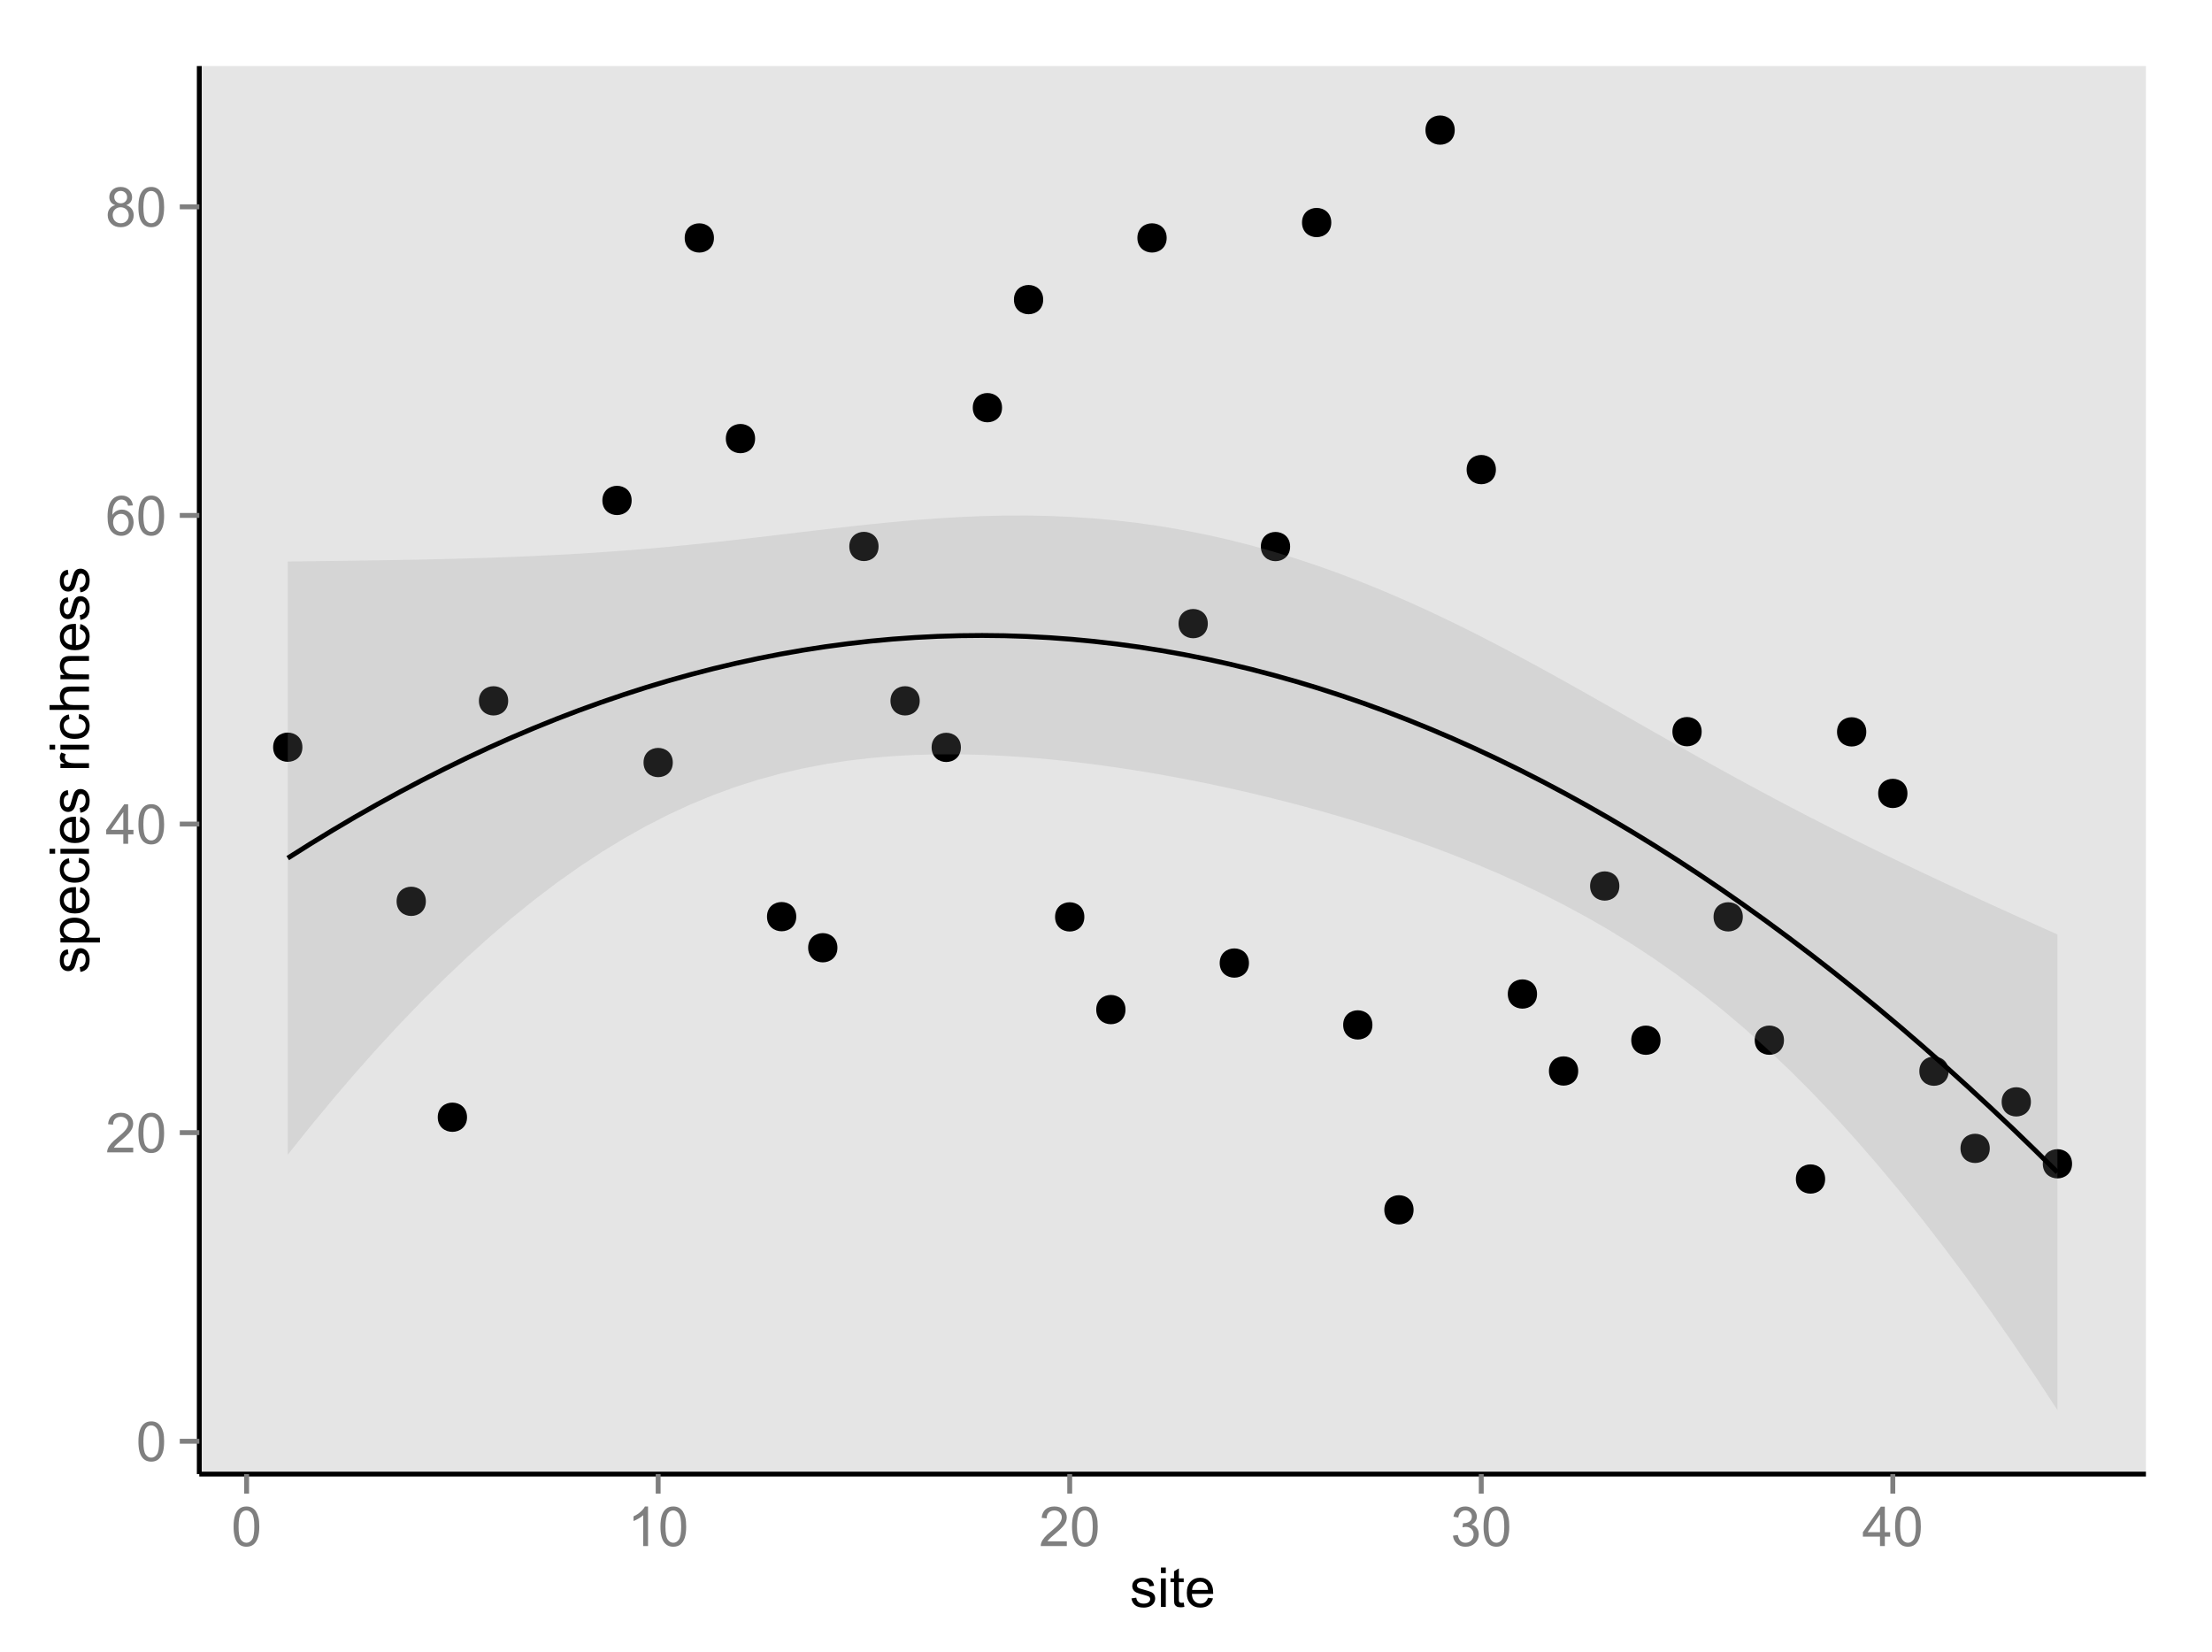 <?xml version="1.0" encoding="UTF-8"?>
<svg xmlns="http://www.w3.org/2000/svg" xmlns:xlink="http://www.w3.org/1999/xlink" width="482pt" height="360pt" viewBox="0 0 482 360" version="1.1">
<defs>
<g>
<symbol overflow="visible" id="glyph0-0">
<path style="stroke:none;" d="M 0.5 -4.234 C 0.496 -5.246 0.602 -6.062 0.812 -6.688 C 1.02 -7.305 1.328 -7.785 1.742 -8.121 C 2.148 -8.457 2.668 -8.625 3.297 -8.625 C 3.758 -8.625 4.164 -8.531 4.512 -8.348 C 4.855 -8.16 5.141 -7.891 5.371 -7.543 C 5.594 -7.191 5.773 -6.766 5.906 -6.266 C 6.035 -5.762 6.098 -5.086 6.102 -4.234 C 6.098 -3.227 5.996 -2.414 5.789 -1.797 C 5.578 -1.176 5.266 -0.695 4.859 -0.359 C 4.445 -0.02 3.926 0.145 3.297 0.148 C 2.465 0.145 1.816 -0.148 1.348 -0.742 C 0.781 -1.457 0.496 -2.621 0.5 -4.234 Z M 1.582 -4.234 C 1.582 -2.824 1.746 -1.887 2.074 -1.418 C 2.402 -0.949 2.809 -0.715 3.297 -0.719 C 3.777 -0.715 4.184 -0.949 4.52 -1.422 C 4.848 -1.887 5.016 -2.824 5.016 -4.234 C 5.016 -5.648 4.848 -6.59 4.52 -7.055 C 4.184 -7.516 3.773 -7.746 3.289 -7.75 C 2.801 -7.746 2.414 -7.543 2.125 -7.137 C 1.762 -6.613 1.582 -5.645 1.582 -4.234 Z M 1.582 -4.234 "/>
</symbol>
<symbol overflow="visible" id="glyph0-1">
<path style="stroke:none;" d="M 6.039 -1.016 L 6.039 0 L 0.363 0 C 0.355 -0.254 0.395 -0.496 0.484 -0.734 C 0.629 -1.117 0.859 -1.5 1.18 -1.875 C 1.492 -2.25 1.953 -2.684 2.562 -3.176 C 3.492 -3.941 4.125 -4.547 4.453 -4.992 C 4.781 -5.438 4.945 -5.859 4.945 -6.266 C 4.945 -6.68 4.793 -7.031 4.496 -7.32 C 4.191 -7.602 3.805 -7.746 3.328 -7.75 C 2.82 -7.746 2.414 -7.594 2.109 -7.293 C 1.805 -6.984 1.648 -6.562 1.648 -6.031 L 0.562 -6.141 C 0.633 -6.945 0.91 -7.559 1.398 -7.988 C 1.879 -8.41 2.531 -8.625 3.352 -8.625 C 4.172 -8.625 4.824 -8.395 5.309 -7.938 C 5.789 -7.48 6.027 -6.914 6.031 -6.242 C 6.027 -5.895 5.957 -5.559 5.82 -5.227 C 5.676 -4.891 5.441 -4.539 5.117 -4.176 C 4.789 -3.805 4.25 -3.301 3.492 -2.664 C 2.859 -2.129 2.453 -1.77 2.273 -1.582 C 2.094 -1.395 1.945 -1.203 1.828 -1.016 Z M 6.039 -1.016 "/>
</symbol>
<symbol overflow="visible" id="glyph0-2">
<path style="stroke:none;" d="M 3.879 0 L 3.879 -2.055 L 0.152 -2.055 L 0.152 -3.023 L 4.07 -8.59 L 4.934 -8.59 L 4.934 -3.023 L 6.094 -3.023 L 6.094 -2.055 L 4.934 -2.055 L 4.934 0 Z M 3.879 -3.023 L 3.879 -6.898 L 1.188 -3.023 Z M 3.879 -3.023 "/>
</symbol>
<symbol overflow="visible" id="glyph0-3">
<path style="stroke:none;" d="M 5.969 -6.484 L 4.922 -6.406 C 4.828 -6.812 4.695 -7.113 4.523 -7.305 C 4.234 -7.605 3.883 -7.758 3.469 -7.758 C 3.133 -7.758 2.836 -7.664 2.586 -7.477 C 2.25 -7.234 1.988 -6.879 1.797 -6.414 C 1.605 -5.949 1.508 -5.289 1.5 -4.43 C 1.754 -4.812 2.062 -5.098 2.434 -5.289 C 2.797 -5.473 3.184 -5.566 3.586 -5.57 C 4.289 -5.566 4.887 -5.309 5.383 -4.793 C 5.875 -4.277 6.121 -3.609 6.125 -2.789 C 6.121 -2.25 6.004 -1.746 5.773 -1.285 C 5.539 -0.82 5.223 -0.469 4.816 -0.223 C 4.41 0.023 3.949 0.145 3.434 0.148 C 2.555 0.145 1.836 -0.176 1.285 -0.82 C 0.727 -1.469 0.449 -2.535 0.453 -4.02 C 0.449 -5.676 0.758 -6.883 1.371 -7.641 C 1.902 -8.297 2.621 -8.625 3.531 -8.625 C 4.207 -8.625 4.762 -8.434 5.195 -8.055 C 5.625 -7.676 5.883 -7.152 5.969 -6.484 Z M 1.664 -2.781 C 1.664 -2.418 1.738 -2.07 1.895 -1.738 C 2.043 -1.406 2.262 -1.152 2.543 -0.98 C 2.82 -0.801 3.109 -0.715 3.414 -0.719 C 3.859 -0.715 4.242 -0.895 4.566 -1.258 C 4.883 -1.613 5.043 -2.102 5.047 -2.727 C 5.043 -3.316 4.887 -3.785 4.57 -4.129 C 4.25 -4.469 3.852 -4.641 3.375 -4.641 C 2.898 -4.641 2.492 -4.469 2.16 -4.129 C 1.828 -3.785 1.664 -3.336 1.664 -2.781 Z M 1.664 -2.781 "/>
</symbol>
<symbol overflow="visible" id="glyph0-4">
<path style="stroke:none;" d="M 2.121 -4.656 C 1.684 -4.816 1.359 -5.047 1.148 -5.344 C 0.938 -5.641 0.832 -5.996 0.832 -6.41 C 0.832 -7.035 1.055 -7.559 1.504 -7.984 C 1.953 -8.41 2.551 -8.625 3.297 -8.625 C 4.043 -8.625 4.648 -8.406 5.109 -7.973 C 5.566 -7.535 5.793 -7.004 5.797 -6.383 C 5.793 -5.977 5.688 -5.629 5.48 -5.34 C 5.27 -5.043 4.953 -4.816 4.531 -4.656 C 5.055 -4.48 5.457 -4.203 5.734 -3.824 C 6.008 -3.438 6.145 -2.98 6.148 -2.453 C 6.145 -1.715 5.887 -1.098 5.367 -0.602 C 4.844 -0.102 4.16 0.145 3.316 0.148 C 2.469 0.145 1.785 -0.102 1.266 -0.605 C 0.742 -1.105 0.48 -1.734 0.484 -2.484 C 0.48 -3.039 0.621 -3.504 0.91 -3.887 C 1.191 -4.262 1.598 -4.52 2.121 -4.656 Z M 1.91 -6.445 C 1.91 -6.039 2.039 -5.707 2.301 -5.449 C 2.562 -5.191 2.902 -5.062 3.32 -5.062 C 3.723 -5.062 4.055 -5.188 4.32 -5.445 C 4.578 -5.695 4.711 -6.012 4.711 -6.387 C 4.711 -6.773 4.574 -7.098 4.309 -7.363 C 4.035 -7.625 3.703 -7.758 3.312 -7.758 C 2.906 -7.758 2.574 -7.629 2.309 -7.371 C 2.043 -7.113 1.91 -6.805 1.91 -6.445 Z M 1.57 -2.477 C 1.57 -2.176 1.641 -1.887 1.785 -1.605 C 1.926 -1.324 2.137 -1.105 2.422 -0.949 C 2.699 -0.793 3.004 -0.715 3.328 -0.719 C 3.832 -0.715 4.246 -0.879 4.578 -1.207 C 4.902 -1.531 5.066 -1.941 5.07 -2.445 C 5.066 -2.945 4.898 -3.367 4.562 -3.703 C 4.223 -4.035 3.801 -4.199 3.293 -4.203 C 2.793 -4.199 2.379 -4.035 2.059 -3.711 C 1.73 -3.379 1.57 -2.969 1.57 -2.477 Z M 1.57 -2.477 "/>
</symbol>
<symbol overflow="visible" id="glyph0-5">
<path style="stroke:none;" d="M 4.469 0 L 3.414 0 L 3.414 -6.719 C 3.16 -6.477 2.828 -6.234 2.414 -5.996 C 2 -5.75 1.629 -5.57 1.305 -5.449 L 1.305 -6.469 C 1.895 -6.742 2.41 -7.078 2.852 -7.477 C 3.293 -7.871 3.605 -8.254 3.789 -8.625 L 4.469 -8.625 Z M 4.469 0 "/>
</symbol>
<symbol overflow="visible" id="glyph0-6">
<path style="stroke:none;" d="M 0.504 -2.266 L 1.559 -2.406 C 1.68 -1.809 1.883 -1.379 2.176 -1.113 C 2.465 -0.848 2.82 -0.715 3.242 -0.719 C 3.734 -0.715 4.152 -0.887 4.496 -1.234 C 4.832 -1.574 5.004 -2 5.008 -2.516 C 5.004 -2.996 4.848 -3.395 4.535 -3.711 C 4.219 -4.023 3.816 -4.184 3.328 -4.184 C 3.129 -4.184 2.879 -4.145 2.586 -4.066 L 2.703 -4.992 C 2.766 -4.984 2.824 -4.98 2.871 -4.98 C 3.32 -4.98 3.723 -5.098 4.086 -5.332 C 4.441 -5.566 4.621 -5.926 4.625 -6.414 C 4.621 -6.801 4.492 -7.121 4.23 -7.375 C 3.965 -7.629 3.625 -7.758 3.219 -7.758 C 2.805 -7.758 2.465 -7.629 2.191 -7.371 C 1.918 -7.113 1.742 -6.727 1.664 -6.211 L 0.609 -6.398 C 0.738 -7.105 1.031 -7.652 1.488 -8.043 C 1.941 -8.43 2.508 -8.625 3.195 -8.625 C 3.66 -8.625 4.094 -8.523 4.488 -8.324 C 4.879 -8.121 5.18 -7.848 5.391 -7.5 C 5.602 -7.148 5.707 -6.777 5.707 -6.391 C 5.707 -6.02 5.605 -5.684 5.406 -5.379 C 5.207 -5.074 4.914 -4.832 4.523 -4.652 C 5.031 -4.535 5.426 -4.289 5.707 -3.922 C 5.988 -3.547 6.129 -3.086 6.129 -2.539 C 6.129 -1.785 5.855 -1.148 5.309 -0.629 C 4.762 -0.105 4.07 0.152 3.234 0.152 C 2.477 0.152 1.848 -0.07 1.355 -0.52 C 0.855 -0.969 0.574 -1.551 0.504 -2.266 Z M 0.504 -2.266 "/>
</symbol>
<symbol overflow="visible" id="glyph0-7">
<path style="stroke:none;" d="M 0.367 -1.859 L 1.414 -2.023 C 1.469 -1.602 1.633 -1.281 1.902 -1.059 C 2.168 -0.836 2.543 -0.727 3.023 -0.727 C 3.508 -0.727 3.867 -0.824 4.102 -1.023 C 4.336 -1.219 4.453 -1.449 4.453 -1.719 C 4.453 -1.953 4.348 -2.141 4.141 -2.281 C 3.996 -2.371 3.637 -2.492 3.062 -2.637 C 2.289 -2.832 1.754 -3 1.457 -3.145 C 1.156 -3.285 0.93 -3.48 0.777 -3.734 C 0.621 -3.984 0.543 -4.266 0.547 -4.57 C 0.543 -4.844 0.605 -5.098 0.734 -5.34 C 0.859 -5.574 1.035 -5.773 1.254 -5.93 C 1.418 -6.047 1.641 -6.148 1.926 -6.234 C 2.207 -6.32 2.512 -6.363 2.836 -6.363 C 3.324 -6.363 3.75 -6.293 4.121 -6.152 C 4.488 -6.012 4.762 -5.82 4.938 -5.578 C 5.113 -5.336 5.234 -5.016 5.305 -4.617 L 4.273 -4.477 C 4.223 -4.797 4.086 -5.047 3.863 -5.227 C 3.637 -5.406 3.32 -5.496 2.914 -5.496 C 2.426 -5.496 2.082 -5.414 1.875 -5.254 C 1.664 -5.094 1.559 -4.906 1.562 -4.695 C 1.559 -4.555 1.602 -4.434 1.695 -4.324 C 1.773 -4.211 1.91 -4.117 2.098 -4.043 C 2.203 -4.004 2.512 -3.914 3.031 -3.773 C 3.773 -3.574 4.293 -3.41 4.59 -3.285 C 4.879 -3.156 5.113 -2.973 5.285 -2.73 C 5.453 -2.488 5.535 -2.188 5.539 -1.828 C 5.535 -1.477 5.434 -1.145 5.23 -0.832 C 5.023 -0.52 4.727 -0.277 4.34 -0.113 C 3.953 0.059 3.516 0.141 3.031 0.141 C 2.219 0.141 1.602 -0.027 1.18 -0.363 C 0.754 -0.699 0.484 -1.195 0.367 -1.859 Z M 0.367 -1.859 "/>
</symbol>
<symbol overflow="visible" id="glyph0-8">
<path style="stroke:none;" d="M 0.797 -7.375 L 0.797 -8.59 L 1.852 -8.59 L 1.852 -7.375 Z M 0.797 0 L 0.797 -6.223 L 1.852 -6.223 L 1.852 0 Z M 0.797 0 "/>
</symbol>
<symbol overflow="visible" id="glyph0-9">
<path style="stroke:none;" d="M 3.094 -0.945 L 3.246 -0.012 C 2.949 0.051 2.684 0.082 2.449 0.082 C 2.066 0.082 1.77 0.023 1.559 -0.098 C 1.348 -0.219 1.199 -0.379 1.113 -0.578 C 1.027 -0.773 0.984 -1.188 0.984 -1.82 L 0.984 -5.402 L 0.211 -5.402 L 0.211 -6.223 L 0.984 -6.223 L 0.984 -7.766 L 2.031 -8.398 L 2.031 -6.223 L 3.094 -6.223 L 3.094 -5.402 L 2.031 -5.402 L 2.031 -1.766 C 2.027 -1.461 2.047 -1.27 2.086 -1.184 C 2.125 -1.098 2.184 -1.027 2.27 -0.977 C 2.352 -0.926 2.473 -0.902 2.633 -0.902 C 2.742 -0.902 2.898 -0.914 3.094 -0.945 Z M 3.094 -0.945 "/>
</symbol>
<symbol overflow="visible" id="glyph0-10">
<path style="stroke:none;" d="M 5.051 -2.004 L 6.141 -1.867 C 5.969 -1.23 5.648 -0.738 5.184 -0.387 C 4.719 -0.035 4.125 0.141 3.406 0.141 C 2.492 0.141 1.77 -0.137 1.238 -0.699 C 0.699 -1.254 0.434 -2.043 0.438 -3.059 C 0.434 -4.105 0.703 -4.918 1.246 -5.496 C 1.781 -6.074 2.48 -6.363 3.344 -6.363 C 4.176 -6.363 4.855 -6.078 5.383 -5.512 C 5.91 -4.945 6.176 -4.148 6.176 -3.125 C 6.176 -3.059 6.172 -2.965 6.172 -2.844 L 1.531 -2.844 C 1.562 -2.156 1.758 -1.633 2.109 -1.27 C 2.457 -0.906 2.891 -0.727 3.41 -0.727 C 3.797 -0.727 4.125 -0.828 4.402 -1.031 C 4.672 -1.234 4.891 -1.559 5.051 -2.004 Z M 1.586 -3.711 L 5.062 -3.711 C 5.016 -4.227 4.883 -4.621 4.664 -4.887 C 4.328 -5.293 3.891 -5.496 3.359 -5.496 C 2.871 -5.496 2.465 -5.332 2.137 -5.008 C 1.805 -4.684 1.621 -4.25 1.586 -3.711 Z M 1.586 -3.711 "/>
</symbol>
<symbol overflow="visible" id="glyph1-0">
<path style="stroke:none;" d="M -1.859 -0.371 L -2.023 -1.414 C -1.602 -1.469 -1.281 -1.633 -1.059 -1.902 C -0.836 -2.168 -0.727 -2.543 -0.727 -3.023 C -0.727 -3.508 -0.824 -3.867 -1.02 -4.102 C -1.215 -4.336 -1.445 -4.453 -1.715 -4.453 C -1.953 -4.453 -2.141 -4.348 -2.277 -4.141 C -2.367 -3.996 -2.488 -3.637 -2.637 -3.062 C -2.832 -2.289 -3 -1.754 -3.145 -1.457 C -3.285 -1.156 -3.48 -0.93 -3.734 -0.777 C -3.984 -0.621 -4.266 -0.543 -4.57 -0.547 C -4.844 -0.543 -5.098 -0.605 -5.34 -0.734 C -5.574 -0.859 -5.773 -1.035 -5.93 -1.254 C -6.047 -1.418 -6.148 -1.641 -6.234 -1.926 C -6.32 -2.207 -6.363 -2.512 -6.363 -2.836 C -6.363 -3.324 -6.293 -3.75 -6.152 -4.121 C -6.012 -4.488 -5.82 -4.762 -5.578 -4.938 C -5.336 -5.113 -5.016 -5.234 -4.617 -5.305 L -4.477 -4.273 C -4.797 -4.223 -5.047 -4.086 -5.227 -3.863 C -5.406 -3.637 -5.496 -3.32 -5.496 -2.914 C -5.496 -2.426 -5.414 -2.082 -5.254 -1.875 C -5.094 -1.668 -4.906 -1.562 -4.695 -1.566 C -4.555 -1.562 -4.434 -1.605 -4.324 -1.695 C -4.211 -1.777 -4.117 -1.914 -4.043 -2.098 C -4.004 -2.203 -3.914 -2.512 -3.773 -3.031 C -3.57 -3.773 -3.406 -4.293 -3.281 -4.59 C -3.156 -4.879 -2.973 -5.113 -2.73 -5.285 C -2.488 -5.453 -2.188 -5.535 -1.828 -5.539 C -1.477 -5.535 -1.145 -5.434 -0.832 -5.23 C -0.52 -5.023 -0.277 -4.727 -0.113 -4.34 C 0.059 -3.953 0.141 -3.516 0.141 -3.031 C 0.141 -2.219 -0.027 -1.602 -0.363 -1.18 C -0.699 -0.754 -1.195 -0.484 -1.859 -0.371 Z M -1.859 -0.371 "/>
</symbol>
<symbol overflow="visible" id="glyph1-1">
<path style="stroke:none;" d="M 2.383 -0.789 L -6.223 -0.793 L -6.223 -1.754 L -5.414 -1.754 C -5.73 -1.977 -5.965 -2.234 -6.125 -2.52 C -6.281 -2.805 -6.363 -3.148 -6.363 -3.559 C -6.363 -4.082 -6.227 -4.551 -5.953 -4.961 C -5.68 -5.363 -5.293 -5.672 -4.793 -5.883 C -4.293 -6.09 -3.746 -6.191 -3.156 -6.195 C -2.52 -6.191 -1.945 -6.078 -1.438 -5.852 C -0.922 -5.621 -0.531 -5.289 -0.266 -4.855 C 0.008 -4.418 0.141 -3.961 0.141 -3.48 C 0.141 -3.129 0.066 -2.812 -0.082 -2.535 C -0.23 -2.254 -0.418 -2.023 -0.645 -1.844 L 2.383 -1.844 Z M -3.078 -1.746 C -2.273 -1.746 -1.684 -1.906 -1.301 -2.23 C -0.918 -2.555 -0.727 -2.949 -0.727 -3.41 C -0.727 -3.879 -0.922 -4.277 -1.32 -4.613 C -1.711 -4.945 -2.328 -5.113 -3.164 -5.117 C -3.953 -5.113 -4.547 -4.949 -4.945 -4.625 C -5.34 -4.297 -5.535 -3.91 -5.539 -3.457 C -5.535 -3.008 -5.324 -2.609 -4.906 -2.266 C -4.484 -1.918 -3.875 -1.746 -3.078 -1.746 Z M -3.078 -1.746 "/>
</symbol>
<symbol overflow="visible" id="glyph1-2">
<path style="stroke:none;" d="M -2.004 -5.051 L -1.867 -6.141 C -1.23 -5.969 -0.738 -5.648 -0.387 -5.184 C -0.035 -4.719 0.141 -4.125 0.141 -3.406 C 0.141 -2.492 -0.137 -1.77 -0.699 -1.238 C -1.254 -0.703 -2.043 -0.438 -3.059 -0.441 C -4.105 -0.438 -4.918 -0.707 -5.496 -1.25 C -6.074 -1.785 -6.363 -2.484 -6.363 -3.348 C -6.363 -4.176 -6.078 -4.855 -5.512 -5.383 C -4.945 -5.91 -4.148 -6.176 -3.121 -6.176 C -3.055 -6.176 -2.961 -6.172 -2.84 -6.172 L -2.844 -1.531 C -2.156 -1.566 -1.633 -1.762 -1.27 -2.109 C -0.906 -2.457 -0.727 -2.891 -0.727 -3.41 C -0.727 -3.797 -0.828 -4.125 -1.031 -4.402 C -1.234 -4.672 -1.559 -4.891 -2.004 -5.051 Z M -3.711 -1.59 L -3.707 -5.062 C -4.227 -5.016 -4.621 -4.883 -4.887 -4.664 C -5.293 -4.328 -5.496 -3.891 -5.496 -3.359 C -5.496 -2.871 -5.332 -2.465 -5.008 -2.137 C -4.684 -1.805 -4.25 -1.621 -3.711 -1.59 Z M -3.711 -1.59 "/>
</symbol>
<symbol overflow="visible" id="glyph1-3">
<path style="stroke:none;" d="M -2.277 -4.852 L -2.145 -5.891 C -1.426 -5.773 -0.863 -5.484 -0.465 -5.02 C -0.059 -4.551 0.141 -3.977 0.141 -3.297 C 0.141 -2.445 -0.137 -1.762 -0.695 -1.246 C -1.25 -0.727 -2.047 -0.469 -3.086 -0.469 C -3.754 -0.469 -4.344 -0.578 -4.852 -0.801 C -5.355 -1.023 -5.73 -1.363 -5.984 -1.82 C -6.234 -2.273 -6.363 -2.77 -6.363 -3.305 C -6.363 -3.98 -6.191 -4.531 -5.848 -4.965 C -5.504 -5.391 -5.02 -5.668 -4.395 -5.789 L -4.234 -4.766 C -4.652 -4.664 -4.969 -4.492 -5.18 -4.246 C -5.391 -3.996 -5.496 -3.695 -5.496 -3.348 C -5.496 -2.812 -5.305 -2.383 -4.922 -2.051 C -4.539 -1.719 -3.938 -1.551 -3.117 -1.555 C -2.281 -1.551 -1.672 -1.711 -1.293 -2.035 C -0.914 -2.352 -0.727 -2.77 -0.727 -3.289 C -0.727 -3.695 -0.852 -4.043 -1.105 -4.324 C -1.359 -4.602 -1.75 -4.777 -2.277 -4.852 Z M -2.277 -4.852 "/>
</symbol>
<symbol overflow="visible" id="glyph1-4">
<path style="stroke:none;" d="M -7.375 -0.797 L -8.59 -0.797 L -8.59 -1.852 L -7.375 -1.852 Z M 0 -0.797 L -6.223 -0.797 L -6.223 -1.852 L 0 -1.852 Z M 0 -0.797 "/>
</symbol>
<symbol overflow="visible" id="glyph1-5">
<path style="stroke:none;" d=""/>
</symbol>
<symbol overflow="visible" id="glyph1-6">
<path style="stroke:none;" d="M 0 -0.781 L -6.223 -0.781 L -6.223 -1.73 L -5.281 -1.73 C -5.719 -1.969 -6.012 -2.191 -6.152 -2.398 C -6.293 -2.602 -6.363 -2.828 -6.363 -3.078 C -6.363 -3.43 -6.25 -3.793 -6.023 -4.16 L -5.047 -3.797 C -5.195 -3.539 -5.273 -3.281 -5.273 -3.023 C -5.273 -2.793 -5.203 -2.586 -5.066 -2.402 C -4.926 -2.219 -4.734 -2.086 -4.488 -2.012 C -4.113 -1.891 -3.703 -1.832 -3.258 -1.836 L 0 -1.836 Z M 0 -0.781 "/>
</symbol>
<symbol overflow="visible" id="glyph1-7">
<path style="stroke:none;" d="M 0 -0.789 L -8.59 -0.793 L -8.59 -1.848 L -5.508 -1.848 C -6.078 -2.336 -6.363 -2.957 -6.363 -3.711 C -6.363 -4.164 -6.27 -4.566 -6.09 -4.91 C -5.906 -5.25 -5.656 -5.492 -5.34 -5.641 C -5.016 -5.785 -4.551 -5.859 -3.941 -5.859 L 0 -5.859 L 0 -4.805 L -3.941 -4.805 C -4.469 -4.805 -4.852 -4.688 -5.094 -4.461 C -5.328 -4.227 -5.449 -3.906 -5.453 -3.492 C -5.449 -3.18 -5.367 -2.883 -5.211 -2.609 C -5.047 -2.332 -4.828 -2.137 -4.551 -2.023 C -4.273 -1.902 -3.891 -1.844 -3.406 -1.848 L 0 -1.844 Z M 0 -0.789 "/>
</symbol>
<symbol overflow="visible" id="glyph1-8">
<path style="stroke:none;" d="M 0 -0.789 L -6.223 -0.793 L -6.223 -1.742 L -5.336 -1.742 C -6.02 -2.195 -6.363 -2.855 -6.363 -3.723 C -6.363 -4.09 -6.293 -4.434 -6.16 -4.754 C -6.023 -5.066 -5.848 -5.305 -5.633 -5.461 C -5.41 -5.617 -5.152 -5.727 -4.852 -5.789 C -4.656 -5.828 -4.312 -5.848 -3.824 -5.848 L 0 -5.848 L 0 -4.793 L -3.785 -4.793 C -4.215 -4.793 -4.535 -4.75 -4.75 -4.668 C -4.961 -4.586 -5.129 -4.441 -5.258 -4.234 C -5.383 -4.023 -5.449 -3.777 -5.449 -3.5 C -5.449 -3.047 -5.305 -2.66 -5.02 -2.336 C -4.734 -2.008 -4.195 -1.844 -3.398 -1.848 L 0 -1.844 Z M 0 -0.789 "/>
</symbol>
</g>
<clipPath id="clip1">
  <path d="M 43.426 14.398 L 468.602 14.398 L 468.602 322.191 L 43.426 322.191 Z M 43.426 14.398 "/>
</clipPath>
</defs>
<g id="surface1">
<rect x="0" y="0" width="482" height="360" style="fill:rgb(100%,100%,100%);fill-opacity:1;stroke:none;"/>
<rect x="0" y="0" width="482" height="360" style="fill:rgb(100%,100%,100%);fill-opacity:1;stroke:none;"/>
<path style="fill:none;stroke-width:1.063;stroke-linecap:round;stroke-linejoin:round;stroke:rgb(100%,100%,100%);stroke-opacity:1;stroke-miterlimit:10;" d="M 0 360 L 482 360 L 482 0 L 0 0 Z M 0 360 "/>
<g clip-path="url(#clip1)" clip-rule="nonzero">
<path style=" stroke:none;fill-rule:nonzero;fill:rgb(89.804%,89.804%,89.804%);fill-opacity:1;" d="M 43.426 321.191 L 467.602 321.191 L 467.602 14.398 L 43.426 14.398 Z M 43.426 321.191 "/>
<path style=" stroke:none;fill-rule:nonzero;fill:rgb(0%,0%,0%);fill-opacity:1;" d="M 64.832 162.812 C 64.832 165.648 60.578 165.648 60.578 162.812 C 60.578 159.977 64.832 159.977 64.832 162.812 "/>
<path style=" stroke:none;fill-rule:nonzero;fill:rgb(0%,0%,0%);fill-opacity:1;" d="M 91.734 196.391 C 91.734 199.227 87.48 199.227 87.48 196.391 C 87.48 193.555 91.734 193.555 91.734 196.391 "/>
<path style=" stroke:none;fill-rule:nonzero;fill:rgb(0%,0%,0%);fill-opacity:1;" d="M 100.703 243.438 C 100.703 246.27 96.449 246.27 96.449 243.438 C 96.449 240.602 100.703 240.602 100.703 243.438 "/>
<path style=" stroke:none;fill-rule:nonzero;fill:rgb(0%,0%,0%);fill-opacity:1;" d="M 109.668 152.707 C 109.668 155.543 105.418 155.543 105.418 152.707 C 105.418 149.875 109.668 149.875 109.668 152.707 "/>
<path style=" stroke:none;fill-rule:nonzero;fill:rgb(0%,0%,0%);fill-opacity:1;" d="M 136.574 109.043 C 136.574 111.875 132.32 111.875 132.32 109.043 C 132.32 106.207 136.574 106.207 136.574 109.043 "/>
<path style=" stroke:none;fill-rule:nonzero;fill:rgb(0%,0%,0%);fill-opacity:1;" d="M 145.539 166.148 C 145.539 168.984 141.289 168.984 141.289 166.148 C 141.289 163.316 145.539 163.316 145.539 166.148 "/>
<path style=" stroke:none;fill-rule:nonzero;fill:rgb(0%,0%,0%);fill-opacity:1;" d="M 154.508 51.844 C 154.508 54.68 150.258 54.68 150.258 51.844 C 150.258 49.012 154.508 49.012 154.508 51.844 "/>
<path style=" stroke:none;fill-rule:nonzero;fill:rgb(0%,0%,0%);fill-opacity:1;" d="M 163.477 95.566 C 163.477 98.398 159.223 98.398 159.223 95.566 C 159.223 92.73 163.477 92.73 163.477 95.566 "/>
<path style=" stroke:none;fill-rule:nonzero;fill:rgb(0%,0%,0%);fill-opacity:1;" d="M 172.445 199.73 C 172.445 202.566 168.191 202.566 168.191 199.73 C 168.191 196.898 172.445 196.898 172.445 199.73 "/>
<path style=" stroke:none;fill-rule:nonzero;fill:rgb(0%,0%,0%);fill-opacity:1;" d="M 181.41 206.504 C 181.41 209.34 177.16 209.34 177.16 206.504 C 177.16 203.672 181.41 203.672 181.41 206.504 "/>
<path style=" stroke:none;fill-rule:nonzero;fill:rgb(0%,0%,0%);fill-opacity:1;" d="M 190.379 119.07 C 190.379 121.902 186.129 121.902 186.129 119.07 C 186.129 116.234 190.379 116.234 190.379 119.07 "/>
<path style=" stroke:none;fill-rule:nonzero;fill:rgb(0%,0%,0%);fill-opacity:1;" d="M 199.348 152.707 C 199.348 155.543 195.094 155.543 195.094 152.707 C 195.094 149.871 199.348 149.871 199.348 152.707 "/>
<path style=" stroke:none;fill-rule:nonzero;fill:rgb(0%,0%,0%);fill-opacity:1;" d="M 208.316 162.852 C 208.316 165.688 204.062 165.688 204.062 162.852 C 204.062 160.016 208.316 160.016 208.316 162.852 "/>
<path style=" stroke:none;fill-rule:nonzero;fill:rgb(0%,0%,0%);fill-opacity:1;" d="M 217.281 88.824 C 217.281 91.66 213.031 91.66 213.031 88.824 C 213.031 85.988 217.281 85.988 217.281 88.824 "/>
<path style=" stroke:none;fill-rule:nonzero;fill:rgb(0%,0%,0%);fill-opacity:1;" d="M 226.25 65.285 C 226.25 68.117 222 68.117 222 65.285 C 222 62.449 226.25 62.449 226.25 65.285 "/>
<path style=" stroke:none;fill-rule:nonzero;fill:rgb(0%,0%,0%);fill-opacity:1;" d="M 235.219 199.785 C 235.219 202.621 230.965 202.621 230.965 199.785 C 230.965 196.949 235.219 196.949 235.219 199.785 "/>
<path style=" stroke:none;fill-rule:nonzero;fill:rgb(0%,0%,0%);fill-opacity:1;" d="M 244.188 219.984 C 244.188 222.816 239.934 222.816 239.934 219.984 C 239.934 217.148 244.188 217.148 244.188 219.984 "/>
<path style=" stroke:none;fill-rule:nonzero;fill:rgb(0%,0%,0%);fill-opacity:1;" d="M 253.152 51.84 C 253.152 54.676 248.902 54.676 248.902 51.84 C 248.902 49.008 253.152 49.008 253.152 51.84 "/>
<path style=" stroke:none;fill-rule:nonzero;fill:rgb(0%,0%,0%);fill-opacity:1;" d="M 262.121 135.883 C 262.121 138.719 257.871 138.719 257.871 135.883 C 257.871 133.047 262.121 133.047 262.121 135.883 "/>
<path style=" stroke:none;fill-rule:nonzero;fill:rgb(0%,0%,0%);fill-opacity:1;" d="M 271.09 209.84 C 271.09 212.672 266.836 212.672 266.836 209.84 C 266.836 207.004 271.09 207.004 271.09 209.84 "/>
<path style=" stroke:none;fill-rule:nonzero;fill:rgb(0%,0%,0%);fill-opacity:1;" d="M 280.059 119.094 C 280.059 121.926 275.805 121.926 275.805 119.094 C 275.805 116.258 280.059 116.258 280.059 119.094 "/>
<path style=" stroke:none;fill-rule:nonzero;fill:rgb(0%,0%,0%);fill-opacity:1;" d="M 289.023 48.488 C 289.023 51.324 284.773 51.324 284.773 48.488 C 284.773 45.656 289.023 45.656 289.023 48.488 "/>
<path style=" stroke:none;fill-rule:nonzero;fill:rgb(0%,0%,0%);fill-opacity:1;" d="M 297.992 223.32 C 297.992 226.156 293.742 226.156 293.742 223.32 C 293.742 220.484 297.992 220.484 297.992 223.32 "/>
<path style=" stroke:none;fill-rule:nonzero;fill:rgb(0%,0%,0%);fill-opacity:1;" d="M 306.961 263.613 C 306.961 266.449 302.707 266.449 302.707 263.613 C 302.707 260.781 306.961 260.781 306.961 263.613 "/>
<path style=" stroke:none;fill-rule:nonzero;fill:rgb(0%,0%,0%);fill-opacity:1;" d="M 315.93 28.344 C 315.93 31.18 311.676 31.18 311.676 28.344 C 311.676 25.512 315.93 25.512 315.93 28.344 "/>
<path style=" stroke:none;fill-rule:nonzero;fill:rgb(0%,0%,0%);fill-opacity:1;" d="M 324.895 102.32 C 324.895 105.156 320.645 105.156 320.645 102.32 C 320.645 99.488 324.895 99.488 324.895 102.32 "/>
<path style=" stroke:none;fill-rule:nonzero;fill:rgb(0%,0%,0%);fill-opacity:1;" d="M 333.863 216.586 C 333.863 219.422 329.613 219.422 329.613 216.586 C 329.613 213.75 333.863 213.75 333.863 216.586 "/>
<path style=" stroke:none;fill-rule:nonzero;fill:rgb(0%,0%,0%);fill-opacity:1;" d="M 342.832 233.359 C 342.832 236.195 338.578 236.195 338.578 233.359 C 338.578 230.527 342.832 230.527 342.832 233.359 "/>
<path style=" stroke:none;fill-rule:nonzero;fill:rgb(0%,0%,0%);fill-opacity:1;" d="M 351.801 193.055 C 351.801 195.891 347.547 195.891 347.547 193.055 C 347.547 190.219 351.801 190.219 351.801 193.055 "/>
<path style=" stroke:none;fill-rule:nonzero;fill:rgb(0%,0%,0%);fill-opacity:1;" d="M 360.766 226.652 C 360.766 229.488 356.516 229.488 356.516 226.652 C 356.516 223.82 360.766 223.82 360.766 226.652 "/>
<path style=" stroke:none;fill-rule:nonzero;fill:rgb(0%,0%,0%);fill-opacity:1;" d="M 369.734 159.422 C 369.734 162.254 365.484 162.254 365.484 159.422 C 365.484 156.586 369.734 156.586 369.734 159.422 "/>
<path style=" stroke:none;fill-rule:nonzero;fill:rgb(0%,0%,0%);fill-opacity:1;" d="M 378.703 199.773 C 378.703 202.609 374.449 202.609 374.449 199.773 C 374.449 196.938 378.703 196.938 378.703 199.773 "/>
<path style=" stroke:none;fill-rule:nonzero;fill:rgb(0%,0%,0%);fill-opacity:1;" d="M 387.672 226.648 C 387.672 229.484 383.418 229.484 383.418 226.648 C 383.418 223.816 387.672 223.816 387.672 226.648 "/>
<path style=" stroke:none;fill-rule:nonzero;fill:rgb(0%,0%,0%);fill-opacity:1;" d="M 396.637 256.898 C 396.637 259.734 392.387 259.734 392.387 256.898 C 392.387 254.062 396.637 254.062 396.637 256.898 "/>
<path style=" stroke:none;fill-rule:nonzero;fill:rgb(0%,0%,0%);fill-opacity:1;" d="M 405.605 159.465 C 405.605 162.301 401.355 162.301 401.355 159.465 C 401.355 156.633 405.605 156.633 405.605 159.465 "/>
<path style=" stroke:none;fill-rule:nonzero;fill:rgb(0%,0%,0%);fill-opacity:1;" d="M 414.574 172.879 C 414.574 175.715 410.32 175.715 410.32 172.879 C 410.32 170.047 414.574 170.047 414.574 172.879 "/>
<path style=" stroke:none;fill-rule:nonzero;fill:rgb(0%,0%,0%);fill-opacity:1;" d="M 423.543 233.398 C 423.543 236.234 419.289 236.234 419.289 233.398 C 419.289 230.566 423.543 230.566 423.543 233.398 "/>
<path style=" stroke:none;fill-rule:nonzero;fill:rgb(0%,0%,0%);fill-opacity:1;" d="M 432.508 250.223 C 432.508 253.059 428.258 253.059 428.258 250.223 C 428.258 247.391 432.508 247.391 432.508 250.223 "/>
<path style=" stroke:none;fill-rule:nonzero;fill:rgb(0%,0%,0%);fill-opacity:1;" d="M 441.477 240.086 C 441.477 242.922 437.227 242.922 437.227 240.086 C 437.227 237.25 441.477 237.25 441.477 240.086 "/>
<path style=" stroke:none;fill-rule:nonzero;fill:rgb(0%,0%,0%);fill-opacity:1;" d="M 450.445 253.578 C 450.445 256.414 446.191 256.414 446.191 253.578 C 446.191 250.746 450.445 250.746 450.445 253.578 "/>
<path style=" stroke:none;fill-rule:nonzero;fill:rgb(0%,0%,0%);fill-opacity:1;" d="M 65.895 162.812 C 65.895 167.062 59.516 167.062 59.516 162.812 C 59.516 158.559 65.895 158.559 65.895 162.812 "/>
<path style=" stroke:none;fill-rule:nonzero;fill:rgb(0%,0%,0%);fill-opacity:1;" d="M 92.797 196.391 C 92.797 200.645 86.418 200.645 86.418 196.391 C 86.418 192.141 92.797 192.141 92.797 196.391 "/>
<path style=" stroke:none;fill-rule:nonzero;fill:rgb(0%,0%,0%);fill-opacity:1;" d="M 101.766 243.438 C 101.766 247.688 95.387 247.688 95.387 243.438 C 95.387 239.184 101.766 239.184 101.766 243.438 "/>
<path style=" stroke:none;fill-rule:nonzero;fill:rgb(0%,0%,0%);fill-opacity:1;" d="M 110.734 152.707 C 110.734 156.961 104.355 156.961 104.355 152.707 C 104.355 148.457 110.734 148.457 110.734 152.707 "/>
<path style=" stroke:none;fill-rule:nonzero;fill:rgb(0%,0%,0%);fill-opacity:1;" d="M 137.637 109.043 C 137.637 113.293 131.258 113.293 131.258 109.043 C 131.258 104.789 137.637 104.789 137.637 109.043 "/>
<path style=" stroke:none;fill-rule:nonzero;fill:rgb(0%,0%,0%);fill-opacity:1;" d="M 146.605 166.148 C 146.605 170.402 140.227 170.402 140.227 166.148 C 140.227 161.898 146.605 161.898 146.605 166.148 "/>
<path style=" stroke:none;fill-rule:nonzero;fill:rgb(0%,0%,0%);fill-opacity:1;" d="M 155.57 51.844 C 155.57 56.098 149.195 56.098 149.195 51.844 C 149.195 47.594 155.57 47.594 155.57 51.844 "/>
<path style=" stroke:none;fill-rule:nonzero;fill:rgb(0%,0%,0%);fill-opacity:1;" d="M 164.539 95.566 C 164.539 99.816 158.16 99.816 158.16 95.566 C 158.16 91.312 164.539 91.312 164.539 95.566 "/>
<path style=" stroke:none;fill-rule:nonzero;fill:rgb(0%,0%,0%);fill-opacity:1;" d="M 173.508 199.73 C 173.508 203.984 167.129 203.984 167.129 199.73 C 167.129 195.48 173.508 195.48 173.508 199.73 "/>
<path style=" stroke:none;fill-rule:nonzero;fill:rgb(0%,0%,0%);fill-opacity:1;" d="M 182.477 206.504 C 182.477 210.758 176.098 210.758 176.098 206.504 C 176.098 202.254 182.477 202.254 182.477 206.504 "/>
<path style=" stroke:none;fill-rule:nonzero;fill:rgb(0%,0%,0%);fill-opacity:1;" d="M 191.441 119.07 C 191.441 123.32 185.066 123.32 185.066 119.07 C 185.066 114.816 191.441 114.816 191.441 119.07 "/>
<path style=" stroke:none;fill-rule:nonzero;fill:rgb(0%,0%,0%);fill-opacity:1;" d="M 200.41 152.707 C 200.41 156.957 194.031 156.957 194.031 152.707 C 194.031 148.453 200.41 148.453 200.41 152.707 "/>
<path style=" stroke:none;fill-rule:nonzero;fill:rgb(0%,0%,0%);fill-opacity:1;" d="M 209.379 162.852 C 209.379 167.102 203 167.102 203 162.852 C 203 158.598 209.379 158.598 209.379 162.852 "/>
<path style=" stroke:none;fill-rule:nonzero;fill:rgb(0%,0%,0%);fill-opacity:1;" d="M 218.348 88.824 C 218.348 93.078 211.969 93.078 211.969 88.824 C 211.969 84.574 218.348 84.574 218.348 88.824 "/>
<path style=" stroke:none;fill-rule:nonzero;fill:rgb(0%,0%,0%);fill-opacity:1;" d="M 227.312 65.285 C 227.312 69.535 220.938 69.535 220.938 65.285 C 220.938 61.031 227.312 61.031 227.312 65.285 "/>
<path style=" stroke:none;fill-rule:nonzero;fill:rgb(0%,0%,0%);fill-opacity:1;" d="M 236.281 199.785 C 236.281 204.035 229.902 204.035 229.902 199.785 C 229.902 195.531 236.281 195.531 236.281 199.785 "/>
<path style=" stroke:none;fill-rule:nonzero;fill:rgb(0%,0%,0%);fill-opacity:1;" d="M 245.25 219.984 C 245.25 224.234 238.871 224.234 238.871 219.984 C 238.871 215.73 245.25 215.73 245.25 219.984 "/>
<path style=" stroke:none;fill-rule:nonzero;fill:rgb(0%,0%,0%);fill-opacity:1;" d="M 254.219 51.84 C 254.219 56.094 247.84 56.094 247.84 51.84 C 247.84 47.59 254.219 47.59 254.219 51.84 "/>
<path style=" stroke:none;fill-rule:nonzero;fill:rgb(0%,0%,0%);fill-opacity:1;" d="M 263.184 135.883 C 263.184 140.133 256.809 140.133 256.809 135.883 C 256.809 131.629 263.184 131.629 263.184 135.883 "/>
<path style=" stroke:none;fill-rule:nonzero;fill:rgb(0%,0%,0%);fill-opacity:1;" d="M 272.152 209.84 C 272.152 214.09 265.773 214.09 265.773 209.84 C 265.773 205.586 272.152 205.586 272.152 209.84 "/>
<path style=" stroke:none;fill-rule:nonzero;fill:rgb(0%,0%,0%);fill-opacity:1;" d="M 281.121 119.094 C 281.121 123.344 274.742 123.344 274.742 119.094 C 274.742 114.84 281.121 114.84 281.121 119.094 "/>
<path style=" stroke:none;fill-rule:nonzero;fill:rgb(0%,0%,0%);fill-opacity:1;" d="M 290.09 48.488 C 290.09 52.742 283.711 52.742 283.711 48.488 C 283.711 44.238 290.09 44.238 290.09 48.488 "/>
<path style=" stroke:none;fill-rule:nonzero;fill:rgb(0%,0%,0%);fill-opacity:1;" d="M 299.055 223.32 C 299.055 227.574 292.68 227.574 292.68 223.32 C 292.68 219.07 299.055 219.07 299.055 223.32 "/>
<path style=" stroke:none;fill-rule:nonzero;fill:rgb(0%,0%,0%);fill-opacity:1;" d="M 308.023 263.613 C 308.023 267.867 301.645 267.867 301.645 263.613 C 301.645 259.363 308.023 259.363 308.023 263.613 "/>
<path style=" stroke:none;fill-rule:nonzero;fill:rgb(0%,0%,0%);fill-opacity:1;" d="M 316.992 28.344 C 316.992 32.598 310.613 32.598 310.613 28.344 C 310.613 24.094 316.992 24.094 316.992 28.344 "/>
<path style=" stroke:none;fill-rule:nonzero;fill:rgb(0%,0%,0%);fill-opacity:1;" d="M 325.961 102.32 C 325.961 106.574 319.582 106.574 319.582 102.32 C 319.582 98.07 325.961 98.07 325.961 102.32 "/>
<path style=" stroke:none;fill-rule:nonzero;fill:rgb(0%,0%,0%);fill-opacity:1;" d="M 334.926 216.586 C 334.926 220.84 328.551 220.84 328.551 216.586 C 328.551 212.336 334.926 212.336 334.926 216.586 "/>
<path style=" stroke:none;fill-rule:nonzero;fill:rgb(0%,0%,0%);fill-opacity:1;" d="M 343.895 233.359 C 343.895 237.613 337.516 237.613 337.516 233.359 C 337.516 229.109 343.895 229.109 343.895 233.359 "/>
<path style=" stroke:none;fill-rule:nonzero;fill:rgb(0%,0%,0%);fill-opacity:1;" d="M 352.863 193.055 C 352.863 197.305 346.484 197.305 346.484 193.055 C 346.484 188.801 352.863 188.801 352.863 193.055 "/>
<path style=" stroke:none;fill-rule:nonzero;fill:rgb(0%,0%,0%);fill-opacity:1;" d="M 361.832 226.652 C 361.832 230.906 355.453 230.906 355.453 226.652 C 355.453 222.402 361.832 222.402 361.832 226.652 "/>
<path style=" stroke:none;fill-rule:nonzero;fill:rgb(0%,0%,0%);fill-opacity:1;" d="M 370.797 159.422 C 370.797 163.672 364.422 163.672 364.422 159.422 C 364.422 155.168 370.797 155.168 370.797 159.422 "/>
<path style=" stroke:none;fill-rule:nonzero;fill:rgb(0%,0%,0%);fill-opacity:1;" d="M 379.766 199.773 C 379.766 204.027 373.387 204.027 373.387 199.773 C 373.387 195.523 379.766 195.523 379.766 199.773 "/>
<path style=" stroke:none;fill-rule:nonzero;fill:rgb(0%,0%,0%);fill-opacity:1;" d="M 388.734 226.648 C 388.734 230.902 382.355 230.902 382.355 226.648 C 382.355 222.398 388.734 222.398 388.734 226.648 "/>
<path style=" stroke:none;fill-rule:nonzero;fill:rgb(0%,0%,0%);fill-opacity:1;" d="M 397.703 256.898 C 397.703 261.148 391.324 261.148 391.324 256.898 C 391.324 252.645 397.703 252.645 397.703 256.898 "/>
<path style=" stroke:none;fill-rule:nonzero;fill:rgb(0%,0%,0%);fill-opacity:1;" d="M 406.668 159.465 C 406.668 163.719 400.293 163.719 400.293 159.465 C 400.293 155.215 406.668 155.215 406.668 159.465 "/>
<path style=" stroke:none;fill-rule:nonzero;fill:rgb(0%,0%,0%);fill-opacity:1;" d="M 415.637 172.879 C 415.637 177.133 409.258 177.133 409.258 172.879 C 409.258 168.629 415.637 168.629 415.637 172.879 "/>
<path style=" stroke:none;fill-rule:nonzero;fill:rgb(0%,0%,0%);fill-opacity:1;" d="M 424.605 233.398 C 424.605 237.652 418.227 237.652 418.227 233.398 C 418.227 229.148 424.605 229.148 424.605 233.398 "/>
<path style=" stroke:none;fill-rule:nonzero;fill:rgb(0%,0%,0%);fill-opacity:1;" d="M 433.574 250.223 C 433.574 254.477 427.195 254.477 427.195 250.223 C 427.195 245.973 433.574 245.973 433.574 250.223 "/>
<path style=" stroke:none;fill-rule:nonzero;fill:rgb(0%,0%,0%);fill-opacity:1;" d="M 442.539 240.086 C 442.539 244.34 436.164 244.34 436.164 240.086 C 436.164 235.836 442.539 235.836 442.539 240.086 "/>
<path style=" stroke:none;fill-rule:nonzero;fill:rgb(0%,0%,0%);fill-opacity:1;" d="M 451.508 253.578 C 451.508 257.832 445.129 257.832 445.129 253.578 C 445.129 249.328 451.508 249.328 451.508 253.578 "/>
<path style=" stroke:none;fill-rule:nonzero;fill:rgb(60%,60%,60%);fill-opacity:0.2;" d="M 62.703 122.355 L 67.586 122.297 L 72.469 122.234 L 77.348 122.168 L 82.23 122.094 L 87.109 122.012 L 91.992 121.918 L 96.875 121.805 L 101.754 121.676 L 106.637 121.527 L 111.516 121.352 L 116.398 121.145 L 121.277 120.91 L 126.16 120.637 L 131.043 120.324 L 135.922 119.973 L 140.805 119.582 L 145.684 119.145 L 150.566 118.672 L 155.449 118.164 L 160.328 117.625 L 165.211 117.062 L 170.09 116.484 L 174.973 115.898 L 179.855 115.324 L 184.734 114.766 L 189.617 114.234 L 194.496 113.75 L 199.379 113.316 L 204.258 112.949 L 209.141 112.66 L 214.023 112.453 L 218.902 112.34 L 223.785 112.328 L 228.664 112.426 L 233.547 112.633 L 238.43 112.961 L 243.309 113.414 L 248.191 113.988 L 253.07 114.695 L 257.953 115.531 L 262.832 116.5 L 267.715 117.598 L 272.598 118.832 L 277.477 120.199 L 282.359 121.695 L 287.238 123.32 L 292.121 125.074 L 297.004 126.953 L 301.883 128.949 L 306.766 131.062 L 311.645 133.281 L 316.527 135.605 L 321.406 138.023 L 326.289 140.531 L 331.172 143.109 L 336.051 145.754 L 340.934 148.453 L 345.812 151.195 L 350.695 153.961 L 355.578 156.742 L 360.457 159.523 L 365.34 162.293 L 370.219 165.039 L 375.102 167.754 L 379.984 170.434 L 384.863 173.062 L 389.746 175.648 L 394.625 178.184 L 399.508 180.672 L 404.387 183.113 L 409.27 185.512 L 414.152 187.871 L 419.031 190.195 L 423.914 192.488 L 428.793 194.75 L 433.676 196.992 L 438.559 199.215 L 443.438 201.422 L 448.32 203.617 L 448.32 307.246 L 443.438 299.809 L 438.559 292.582 L 433.676 285.574 L 428.793 278.789 L 423.914 272.23 L 419.031 265.898 L 414.152 259.801 L 409.27 253.945 L 404.387 248.328 L 399.508 242.957 L 394.625 237.836 L 389.746 232.969 L 384.863 228.348 L 379.984 223.98 L 375.102 219.855 L 370.219 215.977 L 365.34 212.332 L 360.457 208.91 L 355.578 205.703 L 350.695 202.699 L 345.812 199.883 L 340.934 197.242 L 336.051 194.762 L 331.172 192.434 L 326.289 190.242 L 321.406 188.176 L 316.527 186.227 L 311.645 184.387 L 306.766 182.645 L 301.883 181 L 297.004 179.438 L 292.121 177.961 L 287.238 176.566 L 282.359 175.242 L 277.477 173.992 L 272.598 172.816 L 267.715 171.707 L 262.832 170.668 L 257.953 169.703 L 253.07 168.805 L 248.191 167.98 L 243.309 167.23 L 238.43 166.555 L 233.547 165.961 L 228.664 165.449 L 223.785 165.027 L 218.902 164.703 L 214.023 164.477 L 209.141 164.363 L 204.258 164.363 L 199.379 164.492 L 194.496 164.758 L 189.617 165.176 L 184.734 165.75 L 179.855 166.496 L 174.973 167.43 L 170.09 168.559 L 165.211 169.895 L 160.328 171.445 L 155.449 173.227 L 150.566 175.238 L 145.684 177.492 L 140.805 179.984 L 135.922 182.723 L 131.043 185.703 L 126.16 188.926 L 121.277 192.391 L 116.398 196.094 L 111.516 200.031 L 106.637 204.203 L 101.754 208.598 L 96.875 213.223 L 91.992 218.066 L 87.109 223.125 L 82.23 228.402 L 77.348 233.891 L 72.469 239.59 L 67.586 245.492 L 62.703 251.602 Z M 62.703 122.355 "/>
<path style="fill:none;stroke-width:1.063;stroke-linecap:butt;stroke-linejoin:round;stroke:rgb(0%,0%,0%);stroke-opacity:1;stroke-miterlimit:1;" d="M 62.703 186.98 L 67.586 183.895 L 72.469 180.91 L 77.348 178.027 L 82.23 175.25 L 87.109 172.57 L 91.992 169.992 L 96.875 167.516 L 101.754 165.137 L 106.637 162.863 L 111.516 160.691 L 116.398 158.621 L 121.277 156.648 L 126.16 154.781 L 131.043 153.012 L 135.922 151.348 L 140.805 149.781 L 145.684 148.32 L 150.566 146.957 L 155.449 145.695 L 160.328 144.535 L 165.211 143.477 L 170.09 142.52 L 174.973 141.664 L 179.855 140.91 L 184.734 140.258 L 189.617 139.703 L 194.496 139.254 L 199.379 138.906 L 204.258 138.656 L 209.141 138.512 L 214.023 138.465 L 218.902 138.52 L 223.785 138.68 L 228.664 138.938 L 233.547 139.297 L 238.43 139.758 L 243.309 140.32 L 248.191 140.984 L 253.07 141.75 L 257.953 142.617 L 262.832 143.586 L 267.715 144.652 L 272.598 145.824 L 277.477 147.098 L 282.359 148.469 L 287.238 149.941 L 292.121 151.52 L 297.004 153.195 L 301.883 154.973 L 306.766 156.855 L 311.645 158.836 L 316.527 160.918 L 321.406 163.102 L 326.289 165.387 L 331.172 167.773 L 336.051 170.258 L 340.934 172.848 L 345.812 175.539 L 350.695 178.328 L 355.578 181.223 L 360.457 184.215 L 365.34 187.312 L 370.219 190.508 L 375.102 193.805 L 379.984 197.207 L 384.863 200.707 L 389.746 204.309 L 394.625 208.012 L 399.508 211.816 L 404.387 215.723 L 409.27 219.73 L 414.152 223.836 L 419.031 228.047 L 423.914 232.359 L 428.793 236.77 L 433.676 241.285 L 438.559 245.898 L 443.438 250.617 L 448.32 255.434 "/>
</g>
<path style="fill:none;stroke-width:1.063;stroke-linecap:butt;stroke-linejoin:round;stroke:rgb(0%,0%,0%);stroke-opacity:1;stroke-miterlimit:10;" d="M 43.426 321.191 L 43.426 14.398 "/>
<g style="fill:rgb(49.804%,49.804%,49.804%);fill-opacity:1;">
  <use xlink:href="#glyph0-0" x="29.664" y="318.332"/>
</g>
<g style="fill:rgb(49.804%,49.804%,49.804%);fill-opacity:1;">
  <use xlink:href="#glyph0-1" x="22.988" y="251.09"/>
  <use xlink:href="#glyph0-0" x="29.662" y="251.09"/>
</g>
<g style="fill:rgb(49.804%,49.804%,49.804%);fill-opacity:1;">
  <use xlink:href="#glyph0-2" x="22.988" y="183.848"/>
  <use xlink:href="#glyph0-0" x="29.662" y="183.848"/>
</g>
<g style="fill:rgb(49.804%,49.804%,49.804%);fill-opacity:1;">
  <use xlink:href="#glyph0-3" x="22.988" y="116.605"/>
  <use xlink:href="#glyph0-0" x="29.662" y="116.605"/>
</g>
<g style="fill:rgb(49.804%,49.804%,49.804%);fill-opacity:1;">
  <use xlink:href="#glyph0-4" x="22.988" y="49.359"/>
  <use xlink:href="#glyph0-0" x="29.662" y="49.359"/>
</g>
<path style="fill:none;stroke-width:1.063;stroke-linecap:butt;stroke-linejoin:round;stroke:rgb(49.804%,49.804%,49.804%);stroke-opacity:1;stroke-miterlimit:10;" d="M 39.172 314.035 L 43.426 314.035 "/>
<path style="fill:none;stroke-width:1.063;stroke-linecap:butt;stroke-linejoin:round;stroke:rgb(49.804%,49.804%,49.804%);stroke-opacity:1;stroke-miterlimit:10;" d="M 39.172 246.793 L 43.426 246.793 "/>
<path style="fill:none;stroke-width:1.063;stroke-linecap:butt;stroke-linejoin:round;stroke:rgb(49.804%,49.804%,49.804%);stroke-opacity:1;stroke-miterlimit:10;" d="M 39.172 179.551 L 43.426 179.551 "/>
<path style="fill:none;stroke-width:1.063;stroke-linecap:butt;stroke-linejoin:round;stroke:rgb(49.804%,49.804%,49.804%);stroke-opacity:1;stroke-miterlimit:10;" d="M 39.172 112.309 L 43.426 112.309 "/>
<path style="fill:none;stroke-width:1.063;stroke-linecap:butt;stroke-linejoin:round;stroke:rgb(49.804%,49.804%,49.804%);stroke-opacity:1;stroke-miterlimit:10;" d="M 39.172 45.066 L 43.426 45.066 "/>
<path style="fill:none;stroke-width:1.063;stroke-linecap:butt;stroke-linejoin:round;stroke:rgb(0%,0%,0%);stroke-opacity:1;stroke-miterlimit:10;" d="M 43.426 321.191 L 467.602 321.191 "/>
<path style="fill:none;stroke-width:1.063;stroke-linecap:butt;stroke-linejoin:round;stroke:rgb(49.804%,49.804%,49.804%);stroke-opacity:1;stroke-miterlimit:10;" d="M 53.738 325.445 L 53.738 321.191 "/>
<path style="fill:none;stroke-width:1.063;stroke-linecap:butt;stroke-linejoin:round;stroke:rgb(49.804%,49.804%,49.804%);stroke-opacity:1;stroke-miterlimit:10;" d="M 143.414 325.445 L 143.414 321.191 "/>
<path style="fill:none;stroke-width:1.063;stroke-linecap:butt;stroke-linejoin:round;stroke:rgb(49.804%,49.804%,49.804%);stroke-opacity:1;stroke-miterlimit:10;" d="M 233.094 325.445 L 233.094 321.191 "/>
<path style="fill:none;stroke-width:1.063;stroke-linecap:butt;stroke-linejoin:round;stroke:rgb(49.804%,49.804%,49.804%);stroke-opacity:1;stroke-miterlimit:10;" d="M 322.77 325.445 L 322.77 321.191 "/>
<path style="fill:none;stroke-width:1.063;stroke-linecap:butt;stroke-linejoin:round;stroke:rgb(49.804%,49.804%,49.804%);stroke-opacity:1;stroke-miterlimit:10;" d="M 412.449 325.445 L 412.449 321.191 "/>
<g style="fill:rgb(49.804%,49.804%,49.804%);fill-opacity:1;">
  <use xlink:href="#glyph0-0" x="50.402" y="336.871"/>
</g>
<g style="fill:rgb(49.804%,49.804%,49.804%);fill-opacity:1;">
  <use xlink:href="#glyph0-5" x="136.742" y="336.871"/>
  <use xlink:href="#glyph0-0" x="143.416" y="336.871"/>
</g>
<g style="fill:rgb(49.804%,49.804%,49.804%);fill-opacity:1;">
  <use xlink:href="#glyph0-1" x="226.422" y="336.871"/>
  <use xlink:href="#glyph0-0" x="233.096" y="336.871"/>
</g>
<g style="fill:rgb(49.804%,49.804%,49.804%);fill-opacity:1;">
  <use xlink:href="#glyph0-6" x="316.098" y="336.871"/>
  <use xlink:href="#glyph0-0" x="322.771" y="336.871"/>
</g>
<g style="fill:rgb(49.804%,49.804%,49.804%);fill-opacity:1;">
  <use xlink:href="#glyph0-2" x="405.777" y="336.871"/>
  <use xlink:href="#glyph0-0" x="412.451" y="336.871"/>
</g>
<g style="fill:rgb(0%,0%,0%);fill-opacity:1;">
  <use xlink:href="#glyph0-7" x="246.176" y="350.141"/>
  <use xlink:href="#glyph0-8" x="252.176" y="350.141"/>
  <use xlink:href="#glyph0-9" x="254.842" y="350.141"/>
  <use xlink:href="#glyph0-10" x="258.176" y="350.141"/>
</g>
<g style="fill:rgb(0%,0%,0%);fill-opacity:1;">
  <use xlink:href="#glyph1-0" x="19.391" y="212.148"/>
  <use xlink:href="#glyph1-1" x="19.391" y="206.148"/>
  <use xlink:href="#glyph1-2" x="19.391" y="199.475"/>
  <use xlink:href="#glyph1-3" x="19.391" y="192.801"/>
  <use xlink:href="#glyph1-4" x="19.391" y="186.801"/>
  <use xlink:href="#glyph1-2" x="19.391" y="184.135"/>
  <use xlink:href="#glyph1-0" x="19.391" y="177.461"/>
  <use xlink:href="#glyph1-5" x="19.391" y="171.461"/>
  <use xlink:href="#glyph1-6" x="19.391" y="168.127"/>
  <use xlink:href="#glyph1-4" x="19.391" y="164.131"/>
  <use xlink:href="#glyph1-3" x="19.391" y="161.465"/>
  <use xlink:href="#glyph1-7" x="19.391" y="155.465"/>
  <use xlink:href="#glyph1-8" x="19.391" y="148.791"/>
  <use xlink:href="#glyph1-2" x="19.391" y="142.117"/>
  <use xlink:href="#glyph1-0" x="19.391" y="135.443"/>
  <use xlink:href="#glyph1-0" x="19.391" y="129.443"/>
</g>
</g>
</svg>
